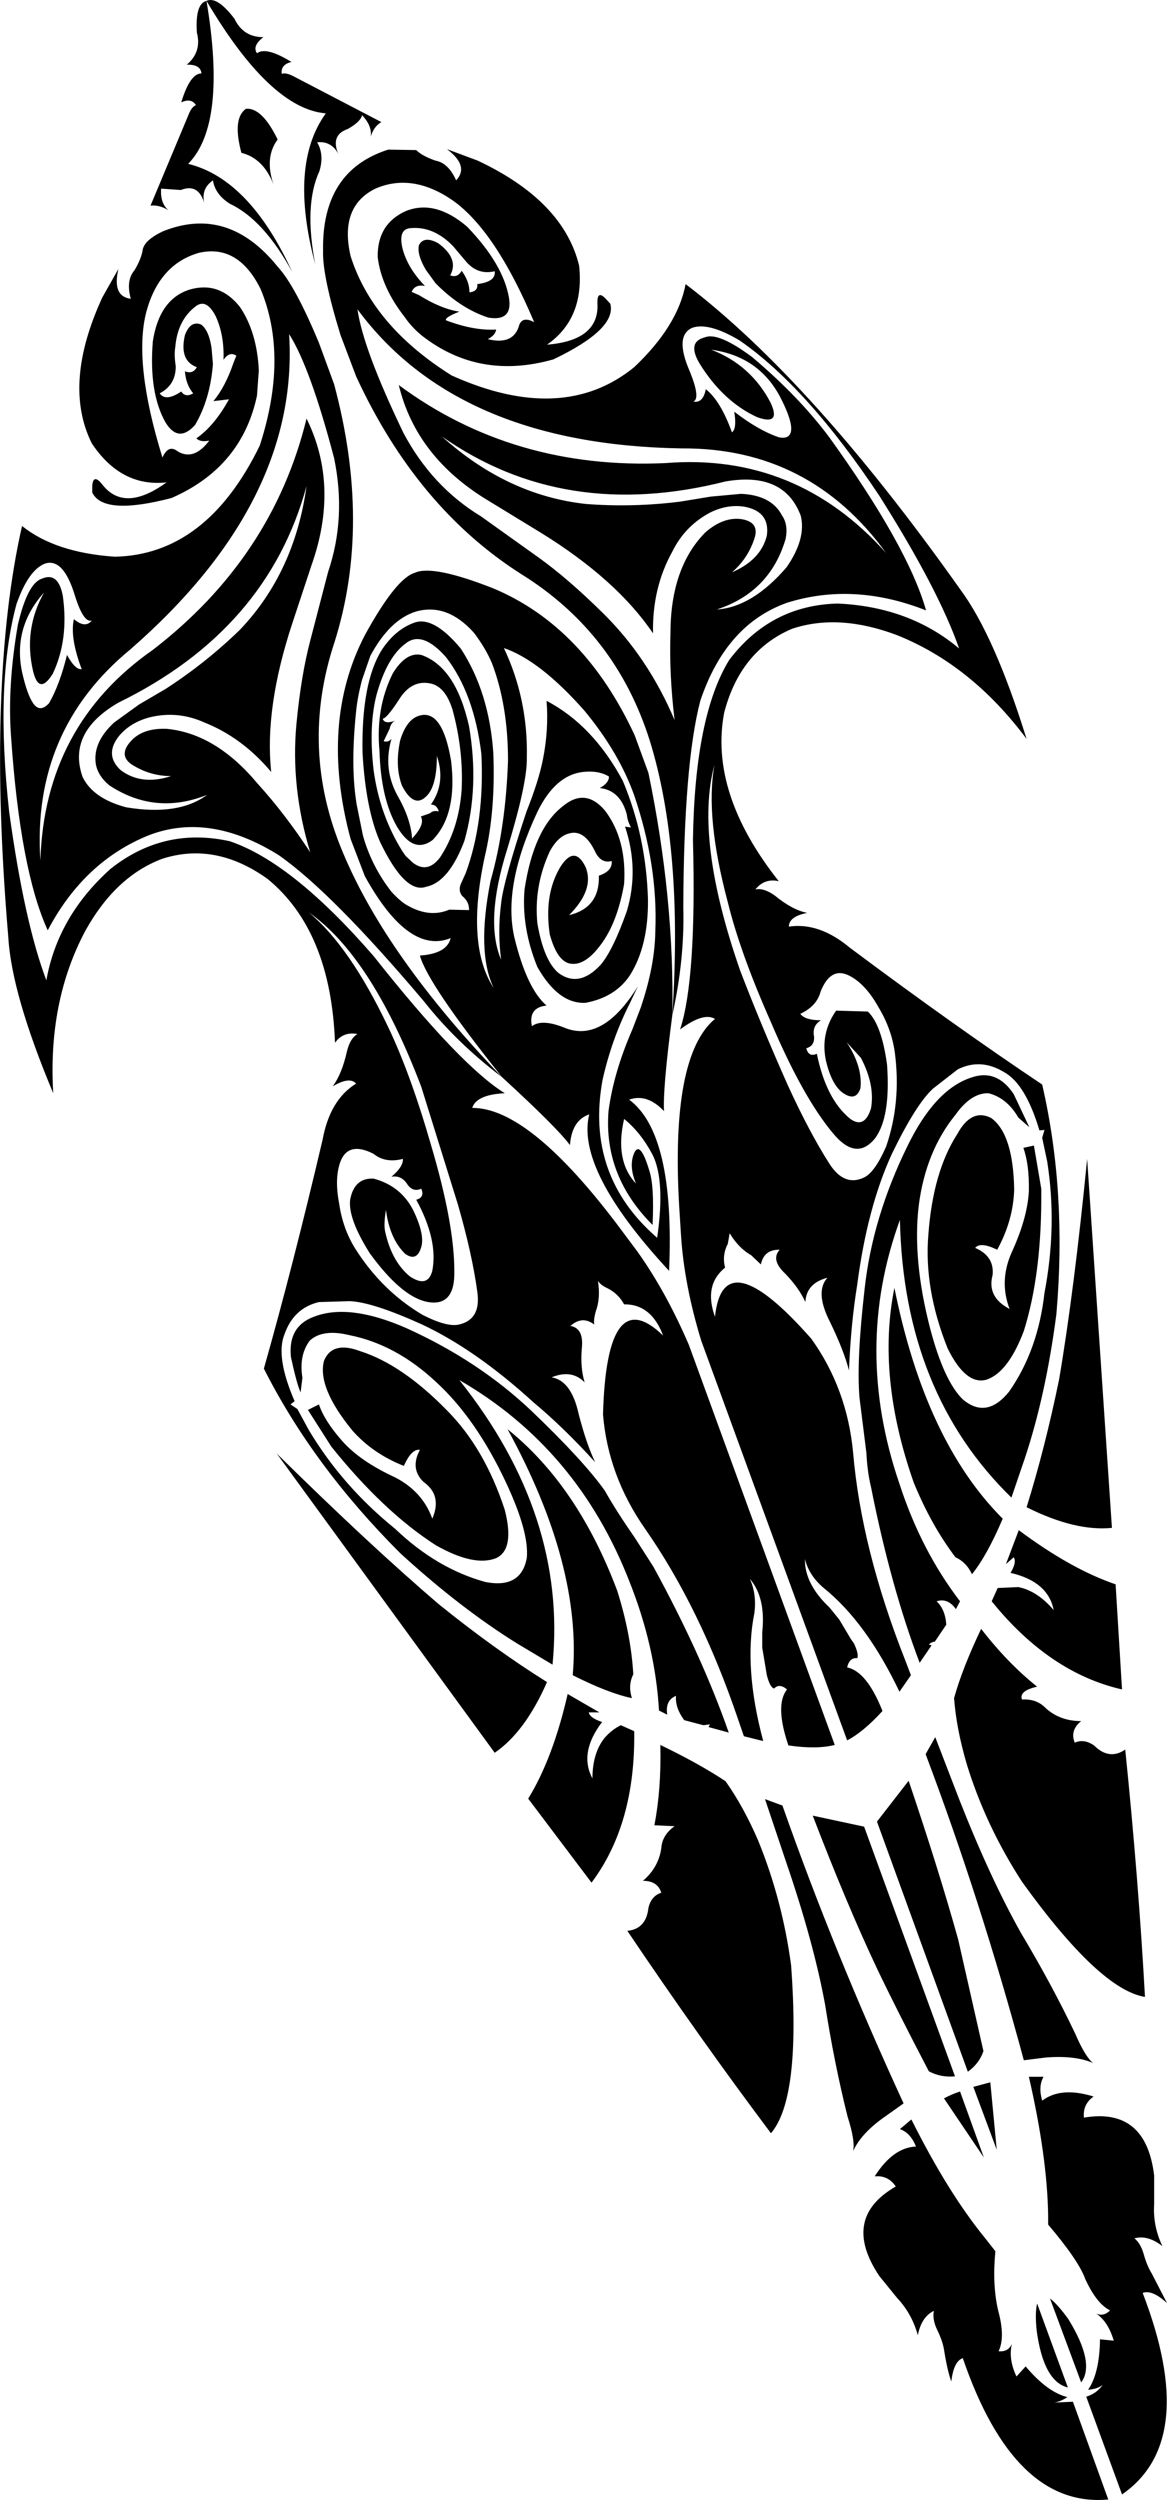 <?xml version="1.0" encoding="UTF-8" standalone="no"?>
<svg xmlns:xlink="http://www.w3.org/1999/xlink" height="272.35px" width="127.15px" xmlns="http://www.w3.org/2000/svg">
  <g transform="matrix(1.0, 0.0, 0.0, 1.0, -65.05, -153.4)">
    <path d="M107.35 169.7 L110.4 169.75 Q111.05 170.4 112.5 170.9 113.9 171.15 114.75 173.05 116.2 171.5 113.75 169.65 L117.1 170.9 Q126.45 175.3 128.15 182.35 128.75 188.1 124.65 190.95 130.25 190.5 130.15 186.6 130.05 184.9 131.05 185.95 L131.55 186.5 Q132.25 189.25 125.35 192.55 117.25 194.85 111.0 189.95 109.9 189.05 109.15 187.95 106.6 184.7 106.2 181.4 106.15 177.8 109.25 176.4 112.45 175.1 115.95 178.1 119.85 182.15 120.5 185.8 120.95 188.45 118.25 188.0 115.2 187.0 112.5 184.25 L111.45 182.8 Q110.45 181.1 110.7 180.1 111.25 179.05 112.8 179.9 115.1 181.6 114.1 183.4 114.9 183.7 115.35 182.9 116.2 184.05 116.2 185.25 117.15 185.15 117.05 184.35 119.1 184.1 118.95 182.95 117.05 183.4 115.75 181.8 L114.4 180.2 Q112.3 178.05 109.85 178.25 108.4 178.3 108.9 180.45 109.45 182.6 111.35 184.55 110.25 184.35 109.9 185.2 L110.7 185.55 Q113.1 187.05 115.1 187.35 113.45 188.0 113.65 188.3 116.7 189.45 119.1 189.3 119.05 189.9 118.2 190.35 120.85 191.0 121.55 189.05 121.85 187.75 123.25 188.5 119.05 178.55 114.4 175.25 110.0 172.2 105.95 173.95 102.0 175.9 103.25 181.3 105.65 188.9 114.25 194.3 126.35 199.75 134.15 193.4 138.9 188.9 139.75 184.35 153.6 194.9 169.7 217.65 173.4 222.65 176.9 233.9 170.9 225.85 162.8 222.6 156.45 220.2 151.35 221.9 145.7 224.3 143.95 231.05 142.3 239.8 149.9 249.4 148.35 249.05 147.35 250.3 148.25 250.1 149.45 250.95 151.4 252.55 153.0 252.85 151.0 253.25 151.0 254.35 154.3 253.85 157.65 256.65 169.1 265.2 178.6 271.55 181.3 283.25 180.15 296.55 179.0 305.4 176.7 312.3 L175.25 316.55 Q163.5 305.1 163.1 286.3 158.0 300.3 163.05 315.05 165.4 322.3 169.65 327.85 L169.2 328.7 Q168.3 327.45 167.1 327.85 168.05 328.75 168.15 330.4 L166.9 332.25 Q166.6 332.25 166.25 332.55 L166.55 332.65 165.25 334.55 Q162.1 326.25 159.95 315.4 159.55 313.75 159.45 311.7 L158.7 305.7 Q158.35 301.7 159.25 293.85 160.1 286.05 163.9 278.3 166.9 272.1 170.85 270.8 173.65 269.8 175.5 272.6 L177.2 276.2 176.0 275.15 Q174.75 273.0 172.75 272.5 170.85 272.45 169.15 274.85 165.9 278.85 165.15 284.75 164.45 290.65 166.4 298.15 167.9 303.85 169.95 305.85 172.55 308.05 175.0 305.0 178.15 300.5 178.85 294.25 180.25 286.95 179.15 279.95 L178.6 277.35 178.85 276.5 178.3 276.55 Q176.8 271.5 174.45 270.2 171.9 268.65 169.4 269.9 L166.7 272.0 Q164.85 273.7 162.25 279.05 159.55 284.9 158.45 293.35 157.75 297.65 157.55 302.7 157.0 300.55 155.5 297.45 153.8 294.15 155.2 292.6 152.9 293.2 152.8 295.25 152.1 293.7 150.6 292.15 149.0 290.65 150.0 289.55 148.3 289.5 147.95 291.15 L146.9 290.15 Q145.55 289.4 144.55 287.75 L144.35 288.9 Q143.7 290.15 144.05 291.5 141.7 293.4 142.95 296.85 143.85 288.35 153.45 299.25 157.35 304.7 158.0 311.65 158.9 322.15 163.65 334.2 L164.3 335.9 163.05 337.7 Q159.45 330.15 154.8 326.4 153.2 325.05 152.75 323.25 152.7 325.95 155.45 328.55 L156.5 329.85 157.75 331.95 158.1 332.45 Q158.65 333.65 158.45 334.05 157.6 333.95 157.35 335.05 159.5 335.5 161.2 339.8 159.1 342.1 157.35 343.0 L141.45 299.45 Q139.6 293.4 139.25 288.0 L139.05 284.8 Q138.1 268.45 142.95 264.4 141.7 263.65 139.15 265.55 140.95 260.05 140.55 244.9 140.75 231.4 144.5 225.3 149.0 219.35 156.3 219.15 164.15 219.5 169.55 224.05 167.3 217.6 160.85 207.4 153.0 195.6 145.65 190.5 142.3 188.5 140.5 189.1 138.5 189.95 140.2 193.85 141.4 196.8 140.6 197.15 141.65 197.35 141.95 195.8 143.55 197.05 144.8 200.5 145.35 200.1 145.05 198.25 147.7 200.3 149.95 201.05 151.35 201.3 151.25 199.9 151.15 198.75 150.0 196.55 147.65 192.2 142.55 191.5 146.85 193.15 149.0 197.25 150.2 199.8 147.55 198.85 143.85 197.15 141.3 193.05 139.85 190.65 141.85 190.15 143.3 189.55 147.0 192.3 152.15 196.65 155.45 201.1 164.0 213.0 165.95 219.9 158.1 216.8 150.85 219.05 144.15 221.4 141.35 229.75 139.55 236.65 139.5 252.25 139.65 257.95 138.3 264.0 139.5 245.9 135.85 234.1 132.15 222.35 121.85 215.95 110.45 208.7 103.85 194.4 L102.15 189.9 Q100.15 183.4 100.25 180.7 100.1 172.0 107.35 169.7 M79.7 182.85 Q80.45 181.6 80.6 180.6 80.8 179.55 82.8 178.6 89.9 175.75 95.3 182.45 97.2 184.5 99.8 190.75 L101.45 195.25 Q105.55 210.5 101.5 223.35 97.65 234.95 102.4 246.25 107.15 257.65 119.75 270.75 114.8 267.0 111.25 262.5 101.2 250.6 95.4 246.55 87.85 241.85 81.25 244.4 74.2 247.25 70.25 254.75 67.25 248.2 66.25 233.6 65.85 228.05 67.0 221.45 68.05 216.95 69.6 216.45 71.4 215.65 71.9 218.35 72.55 223.1 70.8 226.8 69.3 229.2 68.65 226.5 67.6 221.95 69.85 217.95 66.45 221.75 67.45 226.6 68.0 229.05 68.65 230.0 69.4 231.1 70.4 230.0 71.55 228.0 72.35 224.75 73.25 226.4 73.95 226.3 72.65 222.85 73.1 220.85 74.35 221.9 75.05 221.0 74.15 221.3 73.2 218.25 71.95 214.15 69.95 214.8 68.15 215.5 66.85 219.2 64.5 227.85 66.05 241.85 67.7 253.85 70.1 260.2 71.35 253.2 77.1 248.05 82.9 243.45 90.1 245.05 96.9 247.35 105.75 257.55 115.2 269.5 120.05 272.5 116.95 272.65 116.5 274.1 122.75 274.05 132.6 287.2 L134.5 289.75 Q137.6 294.1 140.1 299.9 L156.0 343.5 Q154.0 344.0 150.95 343.55 149.45 339.15 150.8 337.45 149.95 336.75 149.4 337.35 148.95 337.25 148.6 335.9 L148.5 335.3 148.1 332.9 148.1 331.2 Q148.5 327.45 146.75 325.4 147.5 327.05 147.25 329.1 146.05 335.0 148.2 343.05 L148.1 343.05 146.1 342.55 145.5 340.8 Q141.35 328.55 135.3 319.9 131.3 314.15 130.75 307.5 131.15 292.95 137.3 298.9 136.0 295.45 133.05 295.5 132.4 294.3 131.15 293.7 130.5 293.4 130.2 292.95 130.5 294.85 129.95 296.3 129.7 297.25 129.8 297.7 128.5 296.7 127.2 297.85 128.65 298.1 128.45 300.2 128.25 302.35 128.75 304.0 127.35 302.55 125.15 303.45 127.3 303.8 128.1 307.45 128.95 310.75 129.9 312.7 126.5 308.95 123.15 306.15 116.9 300.45 111.05 297.7 105.65 295.25 103.15 295.15 L99.8 295.25 Q97.05 295.9 96.05 298.75 95.05 301.2 97.15 306.05 L96.7 306.4 97.45 306.9 98.7 309.2 Q102.35 315.3 108.1 319.95 112.65 324.3 117.95 325.75 121.85 326.5 122.45 323.1 122.7 320.3 120.2 314.95 116.9 307.9 112.5 303.9 108.15 299.85 103.1 298.85 100.2 298.15 98.8 299.45 97.6 301.05 98.0 303.5 L97.8 305.1 Q97.35 304.05 96.75 301.25 96.4 297.9 99.25 296.85 103.1 295.35 109.35 298.1 117.2 301.65 122.95 307.1 128.6 312.5 130.95 315.8 132.15 317.95 134.2 320.9 L136.25 324.1 Q141.5 333.7 144.45 342.15 L142.25 341.55 142.4 341.25 141.7 341.35 139.6 340.8 Q138.6 339.45 138.7 338.15 137.5 338.65 137.75 340.2 L136.85 339.75 Q136.45 332.8 133.65 325.75 128.0 311.2 115.1 303.75 126.85 318.5 125.25 334.75 L121.4 332.45 Q115.2 328.6 108.65 322.6 99.15 313.1 93.8 302.5 96.95 291.4 100.2 277.55 101.0 273.2 103.85 271.45 103.15 270.65 101.3 271.75 102.3 270.4 102.85 267.95 103.2 266.5 104.0 266.05 102.45 265.75 101.55 267.0 101.1 254.8 94.2 249.15 88.55 245.1 82.75 246.95 77.65 248.85 74.35 254.8 70.25 262.5 70.85 272.5 66.3 261.65 65.95 255.45 63.6 227.7 67.45 210.7 71.05 213.6 77.55 214.05 87.55 213.85 93.35 201.95 96.5 192.25 93.45 184.9 91.0 179.95 86.7 180.95 82.4 182.2 81.0 187.35 79.55 192.9 82.75 203.25 83.4 201.75 84.45 202.6 86.2 203.6 87.85 201.4 86.85 201.6 86.45 201.15 88.4 199.8 90.0 196.9 L88.3 197.1 Q89.6 195.55 90.5 192.9 L90.8 192.15 Q90.05 191.65 89.4 192.6 89.5 189.9 88.55 187.85 87.55 185.9 86.4 186.75 84.4 188.25 84.15 191.2 84.0 192.05 84.2 193.3 84.2 195.35 82.45 196.25 83.1 197.2 84.8 196.05 85.25 196.75 86.1 196.25 85.3 195.3 85.2 193.85 86.05 194.2 86.5 193.4 84.55 192.7 85.2 189.9 85.8 188.3 86.95 188.75 87.8 189.35 88.1 191.3 L88.25 193.05 Q87.95 196.9 86.3 199.7 84.5 201.7 83.1 199.45 81.25 196.2 81.7 190.6 82.4 186.0 85.7 184.95 88.95 184.0 91.2 186.85 93.05 189.6 93.25 193.75 L93.05 196.5 Q91.4 204.3 83.75 207.65 76.3 209.6 75.1 207.05 L75.1 206.35 Q75.2 204.9 76.25 206.25 78.65 209.25 83.2 205.95 78.25 206.5 75.05 201.7 71.85 195.25 76.2 185.8 L77.95 182.7 Q77.25 185.7 79.3 185.95 78.75 183.95 79.7 182.85 M102.95 167.45 Q101.05 168.1 101.9 170.15 101.15 168.75 99.6 168.9 100.4 170.25 99.85 172.05 98.15 175.75 99.4 182.2 96.5 171.35 100.55 165.75 94.5 165.25 87.55 153.5 89.8 166.95 85.55 171.25 92.25 172.9 96.9 183.05 93.8 177.35 90.1 175.6 88.5 174.6 88.25 173.05 86.95 173.95 87.3 175.5 86.65 173.35 84.75 174.1 L82.6 173.95 Q82.5 175.55 83.4 176.3 82.4 175.7 81.45 175.8 L85.55 166.0 Q85.9 165.05 86.4 164.85 85.9 164.05 84.8 164.55 85.75 161.4 87.0 161.4 86.9 160.4 85.4 160.45 87.05 159.05 86.5 156.95 86.3 153.8 87.55 153.5 88.7 152.95 90.6 155.45 91.55 157.45 93.75 157.45 92.5 158.4 93.05 159.2 94.05 158.45 96.8 160.15 95.6 160.45 95.75 161.45 96.2 161.25 97.2 161.8 L106.6 166.7 Q105.75 167.2 105.45 168.3 105.6 167.1 104.5 165.95 104.35 166.65 102.95 167.45 M145.8 207.2 Q149.1 207.35 150.25 209.55 150.95 210.55 150.65 212.1 148.95 217.9 143.15 219.8 147.0 219.55 150.75 215.2 152.9 212.1 152.3 209.6 150.5 204.75 144.1 205.85 126.5 210.3 113.2 200.95 120.3 207.35 128.85 208.3 133.95 208.7 139.15 208.05 L142.5 207.5 145.8 207.2 M146.4 208.65 Q144.5 208.25 142.5 209.2 139.7 210.65 138.3 213.5 136.1 217.45 136.2 222.4 132.25 216.55 124.0 211.45 L118.35 208.0 Q110.4 203.25 108.5 195.35 121.0 204.6 137.55 203.85 151.8 202.7 161.6 213.65 153.25 202.15 139.3 202.25 114.9 201.85 104.0 187.1 104.6 191.4 109.0 200.55 112.1 206.4 117.45 209.65 L123.75 214.15 Q126.95 216.45 130.7 220.15 135.65 225.0 138.55 231.85 137.95 226.85 138.1 222.4 138.1 215.25 141.9 211.4 143.85 209.7 145.8 209.95 147.75 210.25 147.3 211.9 146.6 214.2 144.8 215.75 147.95 214.4 148.6 211.75 148.95 209.25 146.4 208.65 M91.85 165.25 Q93.6 165.1 95.3 168.6 93.85 170.55 94.85 173.5 93.75 170.65 91.35 170.05 90.35 166.3 91.85 165.25 M128.55 237.5 Q125.55 237.85 123.6 241.85 119.8 249.95 121.1 255.55 122.45 261.1 124.6 262.95 122.6 263.15 123.0 265.2 124.1 264.35 126.65 265.4 130.75 267.0 134.55 260.85 L133.65 262.75 Q131.7 266.6 130.7 271.05 128.8 281.45 136.65 288.25 137.55 282.0 136.15 279.2 134.85 276.75 133.05 275.3 132.0 279.85 134.35 282.35 133.5 280.35 134.2 278.9 134.85 277.75 135.8 280.95 136.35 282.6 136.15 286.85 130.8 281.5 131.35 274.45 131.9 270.25 133.95 265.55 L134.85 263.2 Q136.4 258.65 136.45 254.85 136.75 247.7 134.15 240.05 132.5 235.4 128.75 230.85 123.9 225.35 119.95 224.0 122.6 229.6 122.45 236.0 122.5 238.75 120.3 245.95 117.85 253.75 119.65 257.95 119.25 254.95 119.65 251.8 119.9 249.4 122.4 241.85 123.75 238.45 124.2 236.15 124.85 232.9 124.6 229.75 129.65 232.4 132.9 238.45 135.45 244.5 135.65 251.4 135.7 256.5 133.65 259.7 132.05 262.05 128.85 262.65 125.9 262.8 123.6 258.75 121.85 254.45 122.2 250.3 123.2 243.7 126.35 241.25 128.85 239.15 131.0 241.75 133.35 244.9 133.05 249.7 132.35 253.7 130.7 256.05 128.95 258.55 127.35 258.4 125.8 258.3 124.95 255.2 124.3 250.85 126.1 247.85 127.65 245.4 128.85 247.85 129.85 250.3 127.05 253.1 130.4 252.3 130.3 248.8 131.8 248.3 131.7 247.2 130.6 247.5 129.95 246.3 128.75 243.7 127.05 244.2 125.85 244.5 124.95 246.15 123.2 249.95 123.6 254.0 124.3 258.05 125.9 259.4 128.15 261.05 130.5 258.5 131.85 256.9 133.35 252.65 134.7 248.1 133.15 243.45 L133.8 243.55 Q133.4 242.8 133.35 242.15 132.65 239.5 130.4 239.25 131.4 238.7 131.4 238.0 130.25 237.3 128.55 237.5 M134.2 233.5 L135.7 237.6 Q138.55 251.35 138.3 264.0 137.25 272.05 137.4 274.45 135.55 272.5 133.6 273.2 138.6 276.9 137.95 291.85 127.75 280.85 129.25 274.8 127.35 275.45 127.15 278.15 125.75 276.25 119.75 270.75 111.65 260.6 110.8 257.5 113.75 257.3 114.15 255.6 109.55 257.45 104.8 248.85 L103.25 244.8 Q99.85 232.15 104.8 222.6 108.2 216.4 110.25 215.8 112.2 214.9 118.8 217.5 128.7 221.65 134.2 233.5 M110.45 220.0 Q107.55 220.85 105.4 224.85 L104.5 227.45 Q104.0 229.35 103.85 230.9 103.25 236.65 103.85 240.65 L103.9 241.0 104.6 244.45 Q105.55 247.8 107.7 250.55 108.75 251.7 109.55 252.1 111.9 253.4 114.0 252.5 L116.15 252.55 Q116.2 251.65 115.4 251.0 114.9 250.35 115.35 249.5 L115.8 248.5 Q117.85 242.9 117.5 235.55 116.7 228.95 113.65 225.0 111.05 222.05 109.25 223.5 107.25 224.95 106.1 229.0 105.2 232.4 105.75 237.25 106.4 242.15 108.9 246.15 L109.25 246.65 110.05 247.4 Q111.65 248.6 113.0 246.8 115.05 243.7 115.35 239.4 115.55 235.1 114.35 230.7 113.55 228.15 111.9 227.85 109.85 227.45 108.5 229.65 107.2 231.65 106.75 231.7 106.95 232.35 108.15 231.9 107.65 232.1 107.5 232.8 L106.85 234.15 Q107.35 234.3 107.7 233.9 106.75 237.2 108.4 240.15 109.8 242.6 109.95 244.75 111.4 243.2 110.9 242.35 L111.9 242.0 Q112.25 241.65 112.85 241.8 112.65 241.05 112.0 241.05 113.65 238.7 112.65 235.75 112.65 239.05 111.5 240.15 110.15 241.5 108.85 239.0 108.05 236.9 108.65 234.05 109.3 231.95 110.5 231.45 113.2 230.35 114.2 236.3 114.9 242.1 112.2 244.9 110.1 246.5 108.3 243.45 106.55 240.4 106.4 235.25 105.95 230.55 107.85 226.75 109.3 224.4 110.95 224.75 114.7 226.05 116.15 232.5 117.3 239.15 115.65 245.0 113.95 249.5 111.5 250.0 109.2 250.85 106.45 245.1 104.9 241.55 104.55 235.45 104.4 227.8 106.65 224.2 108.1 222.0 110.15 221.25 112.25 220.45 115.25 224.05 118.35 228.8 118.8 235.45 119.05 241.8 117.85 246.8 115.8 256.4 118.85 261.05 116.95 257.15 118.5 249.35 120.15 243.55 120.4 236.25 120.4 230.25 118.65 225.65 117.95 224.0 116.7 222.35 113.8 219.1 110.45 220.0 M98.45 206.35 Q94.2 222.0 77.95 229.95 72.35 233.2 74.05 238.05 75.2 240.4 78.8 241.35 84.5 242.3 87.6 240.0 81.95 242.25 76.95 238.95 75.75 237.95 75.5 236.7 75.1 234.3 77.5 232.1 L80.2 230.15 83.1 228.45 Q87.5 225.6 91.2 222.0 97.15 215.75 98.45 206.35 M98.45 199.0 Q102.05 206.3 99.0 214.95 L96.9 221.3 Q93.85 230.55 94.6 237.5 91.45 233.75 87.3 232.1 84.4 230.8 81.35 231.55 79.25 232.1 78.0 233.6 76.4 235.65 78.2 237.3 80.45 239.0 83.7 237.95 81.35 237.95 79.35 236.65 77.95 235.65 79.3 234.15 80.6 232.7 83.2 232.8 88.55 233.3 93.1 238.75 96.1 242.05 98.85 246.25 96.7 239.15 97.35 232.25 97.85 227.0 98.85 223.2 L100.8 215.7 Q102.8 209.8 101.45 203.3 98.85 193.4 96.55 189.8 97.7 208.05 79.25 224.15 68.5 233.0 69.45 247.15 69.9 232.45 81.7 224.2 94.75 214.15 98.45 199.0 M109.45 282.45 Q108.8 281.4 107.7 281.6 109.0 280.5 108.95 279.65 107.05 280.15 105.75 279.1 103.1 277.75 102.2 279.8 101.45 281.65 102.0 284.5 102.4 287.3 103.8 289.5 106.7 294.05 111.1 296.65 113.75 298.0 115.05 297.7 117.5 297.15 117.05 294.1 116.5 290.05 114.95 284.65 L110.95 271.8 Q105.55 257.6 98.7 252.8 103.15 256.5 107.3 265.2 109.75 270.3 112.0 278.1 114.55 286.7 114.55 291.85 114.65 295.9 111.45 295.2 108.7 294.55 105.35 289.95 102.95 286.15 103.2 284.1 103.65 281.7 105.75 281.8 108.75 282.6 110.1 285.3 111.25 287.7 111.0 289.05 110.55 290.95 109.2 290.0 107.5 288.35 107.1 285.2 106.85 286.75 107.0 287.5 107.7 290.8 109.7 292.45 111.65 293.75 112.15 291.85 112.8 288.5 110.4 284.1 111.35 283.85 110.95 282.9 110.05 283.3 109.45 282.45 M154.45 261.45 Q154.05 263.0 152.25 263.85 152.75 264.55 154.5 264.55 153.5 265.15 153.75 266.35 153.8 267.35 152.9 267.6 153.15 268.6 154.05 268.2 155.05 273.15 157.7 275.3 159.25 276.4 159.95 274.15 160.4 271.6 158.85 268.65 L157.3 266.95 Q159.05 269.6 158.8 271.95 158.3 273.5 156.8 272.4 155.65 271.5 155.05 269.0 154.4 266.0 156.15 263.5 L159.6 263.6 Q161.1 265.0 161.7 269.4 162.1 275.1 160.4 277.4 158.35 279.95 155.8 276.85 152.5 272.9 149.0 264.65 145.7 257.2 144.35 251.7 141.85 242.35 142.9 236.7 140.7 244.8 145.7 259.15 147.9 264.9 150.85 271.55 153.2 276.7 155.4 280.15 157.05 282.75 159.25 281.65 160.4 281.05 161.6 278.3 163.25 273.5 162.55 268.1 162.2 265.5 160.75 263.1 159.35 260.6 157.6 259.7 155.55 258.65 154.45 261.45 M130.65 341.0 Q128.1 344.35 129.6 347.15 129.6 344.35 130.95 342.7 131.75 341.8 132.7 341.35 L134.15 342.0 Q134.3 352.1 129.5 358.5 L122.6 349.35 Q125.3 344.95 126.9 337.95 L130.35 339.95 129.2 339.95 Q129.3 340.55 130.65 341.0 M134.05 335.8 Q133.45 337.0 133.9 338.4 131.3 337.85 127.45 335.9 128.5 324.0 120.35 309.1 128.0 315.25 132.3 326.7 133.8 331.45 134.05 335.8 M137.0 343.5 Q141.25 345.55 144.1 347.45 146.05 350.2 147.65 353.9 150.3 360.4 151.25 367.55 152.3 382.0 149.05 385.8 141.35 375.55 133.4 363.75 135.45 363.55 135.7 361.25 136.0 359.95 137.1 359.6 136.7 358.3 135.1 358.3 136.8 356.85 137.1 354.75 137.2 353.3 138.55 352.35 L136.35 352.25 Q137.1 348.35 137.0 343.65 L137.0 343.5 M110.8 311.35 Q109.9 311.2 109.05 313.1 105.65 311.75 103.45 309.25 99.6 304.55 100.35 301.65 101.25 299.45 104.3 300.6 108.85 302.05 113.7 307.0 117.85 311.15 120.05 317.9 121.15 322.2 119.1 323.15 116.7 324.1 112.55 321.75 106.85 318.1 101.15 311.0 L98.6 307.0 99.8 306.4 Q100.4 308.2 102.35 310.4 104.3 312.6 108.1 314.35 111.1 315.9 112.15 318.85 113.25 316.3 111.2 314.85 109.7 313.4 110.8 311.35 M95.2 311.75 Q105.4 321.8 112.9 328.2 118.9 333.05 124.65 336.65 122.25 342.1 118.95 344.35 L95.2 311.75 M159.2 352.4 L169.1 379.6 Q167.55 379.75 166.25 379.05 162.65 372.15 160.6 367.85 157.3 360.85 153.6 351.2 L159.2 352.4 M150.3 350.1 Q155.95 366.15 163.5 382.55 L161.6 383.9 Q158.9 385.75 158.0 387.75 158.25 386.65 157.4 384.0 155.95 378.2 154.95 371.8 153.7 365.0 150.7 356.25 L148.4 349.4 150.3 350.1 M176.55 278.45 L177.7 278.2 178.5 282.9 Q178.6 292.05 176.6 298.4 174.9 302.9 172.55 303.7 170.3 304.35 168.3 300.3 165.7 293.8 166.2 287.9 166.7 281.05 169.35 276.95 170.9 274.1 173.05 275.2 175.45 276.95 175.55 283.0 175.45 286.35 173.7 289.55 171.85 288.65 171.3 289.35 173.4 290.25 173.2 292.3 172.55 294.7 175.05 296.0 173.9 293.0 175.25 289.9 177.0 286.1 177.15 283.15 177.2 280.25 176.55 278.45 M176.9 317.6 Q178.9 311.2 180.45 303.65 182.1 293.9 183.5 279.65 L186.2 319.85 Q182.2 320.25 176.9 317.6 M176.0 326.3 Q178.05 326.7 179.85 328.8 179.25 325.7 175.15 324.75 175.85 323.6 175.5 323.05 L174.65 323.8 176.05 320.1 Q181.75 324.35 186.6 326.0 L187.3 337.45 Q179.4 335.65 173.1 327.85 L173.75 326.4 176.0 326.3 M169.15 323.05 Q166.5 319.55 164.6 314.9 160.55 303.35 162.5 293.7 165.85 310.4 174.3 318.85 172.6 322.85 170.95 324.9 170.35 323.6 169.15 323.05 M165.9 344.5 L166.95 342.65 169.55 349.4 Q172.95 358.05 176.3 364.0 179.65 369.6 182.2 374.95 183.3 377.5 184.15 378.15 182.2 377.3 179.0 377.55 L176.6 377.85 Q171.9 360.4 165.9 344.5 M169.0 338.4 Q169.9 335.15 171.95 330.85 174.85 334.6 178.05 337.15 176.05 337.6 176.4 338.55 178.0 338.45 179.0 339.5 180.55 340.9 182.85 340.9 181.6 341.9 182.15 343.25 183.15 342.8 184.25 343.55 185.9 345.2 187.65 344.0 189.1 358.2 189.8 370.95 184.85 370.15 176.4 358.4 172.45 352.3 170.4 345.65 169.25 341.75 169.0 338.4 M177.15 379.65 L178.75 379.65 Q178.15 380.7 178.6 382.25 180.65 380.7 184.2 381.8 183.0 382.65 183.15 384.1 189.9 382.95 190.8 390.4 L190.8 393.55 Q190.65 395.9 191.7 398.1 190.1 396.85 188.65 397.25 189.35 397.8 189.7 399.1 190.05 400.3 190.55 401.1 L192.2 404.3 Q190.55 402.8 189.55 403.2 195.75 419.3 187.3 425.15 L183.4 414.5 Q184.55 414.15 185.2 413.2 184.7 413.65 183.6 413.75 184.85 411.95 184.9 408.25 L186.4 408.4 Q185.8 406.35 184.5 405.45 185.3 405.8 186.0 405.1 184.55 404.4 183.3 401.7 182.6 399.7 179.25 395.75 L179.25 394.75 Q179.15 388.35 177.15 379.65 M164.05 347.4 Q167.35 357.15 169.45 364.7 L172.2 376.85 Q171.75 378.2 170.5 379.1 L160.6 351.85 164.05 347.4 M169.65 381.25 L172.25 388.45 167.9 382.0 Q168.75 381.55 169.65 381.25 M164.35 384.3 Q168.35 392.3 172.4 397.25 L173.5 398.65 Q173.15 402.3 173.8 405.1 174.6 408.0 173.85 409.55 174.9 409.65 175.3 408.75 174.9 410.4 175.8 412.3 L176.8 411.2 Q179.15 414.0 181.35 414.55 180.4 415.15 179.75 415.15 L181.95 415.05 185.8 425.7 Q175.55 426.65 169.95 410.3 168.95 410.65 168.7 412.85 168.25 411.6 167.9 409.35 167.75 408.45 167.2 407.3 166.6 406.1 166.8 405.15 165.45 405.8 165.05 407.8 164.4 405.45 162.8 403.75 L160.85 401.35 Q156.65 395.05 162.65 391.6 161.8 390.35 160.35 390.5 162.35 387.35 164.85 387.25 164.25 385.75 163.1 385.35 L164.35 384.3 M171.1 380.75 L172.95 380.25 173.65 387.6 171.1 380.75 M178.05 404.35 L181.4 413.5 Q178.75 412.85 178.0 407.3 177.8 405.35 178.05 404.35 M181.45 406.05 Q184.4 410.85 182.85 412.95 L179.45 403.8 Q180.3 404.45 181.45 406.05" fill="#000000" fill-rule="evenodd" stroke="none"/>
  </g>
</svg>
